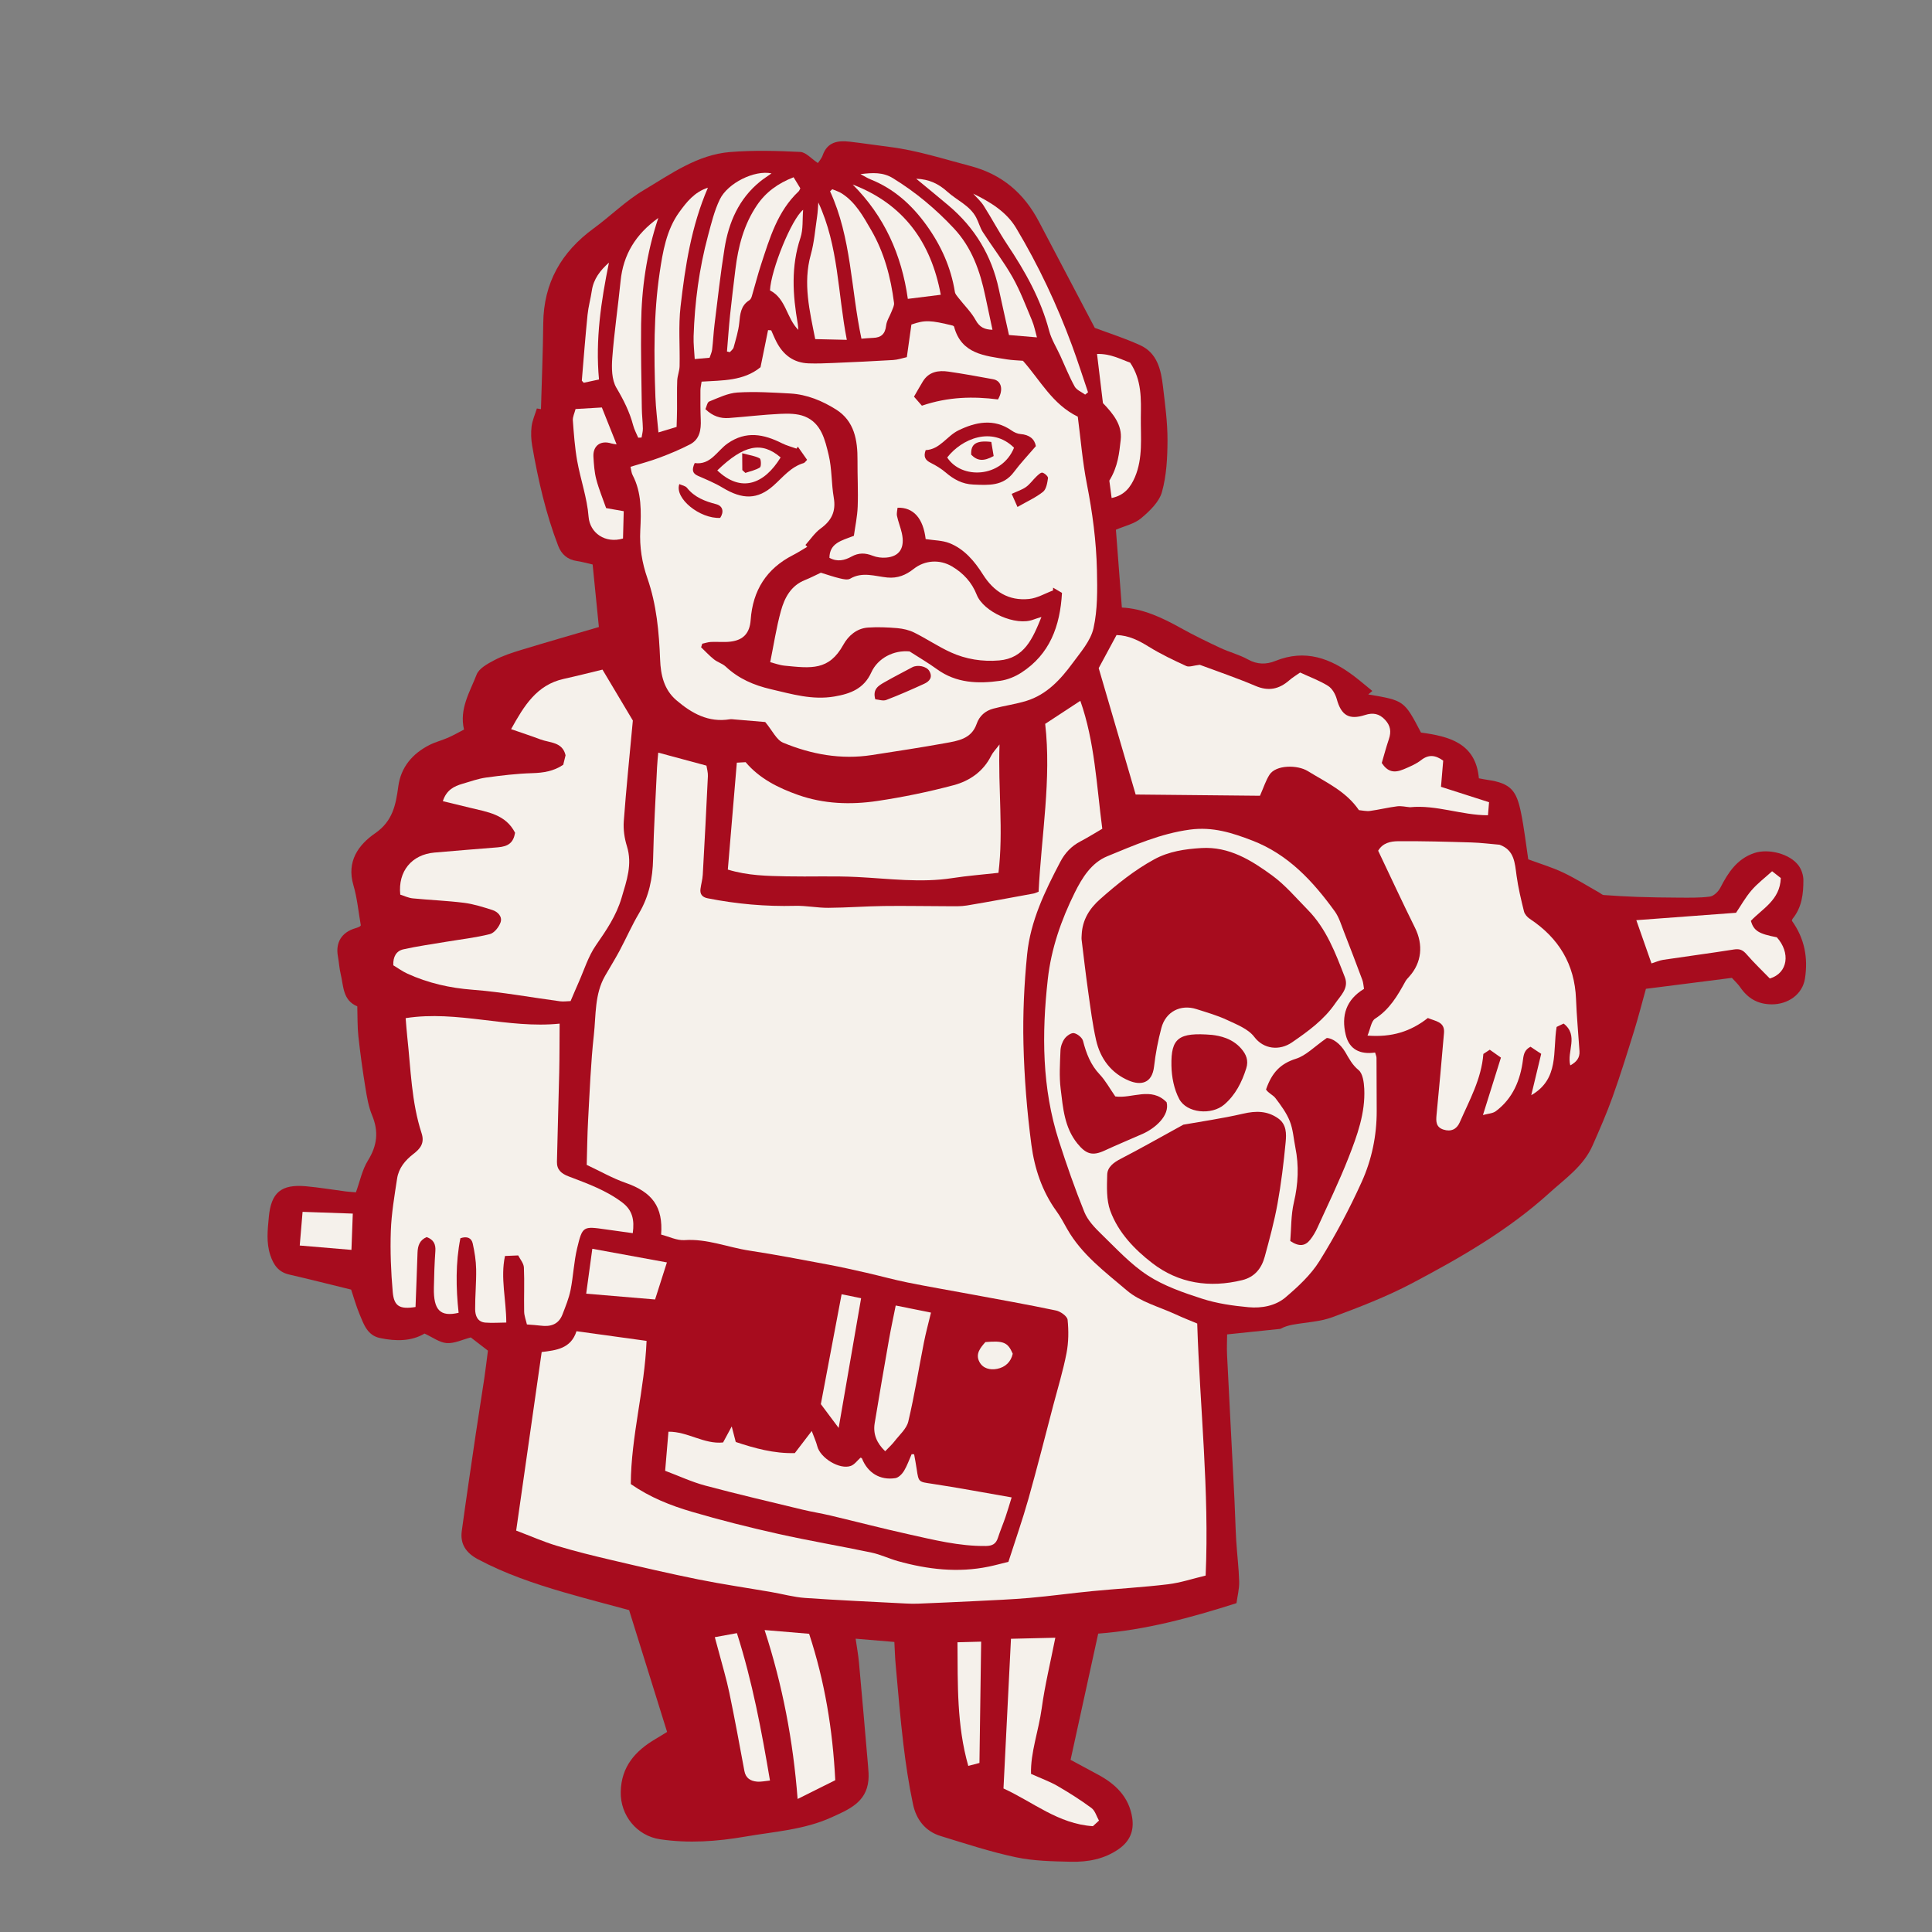 <svg version="1.1" id="svg" xmlns="http://www.w3.org/2000/svg" xmlns:xlink="http://www.w3.org/1999/xlink" x="0px" y="0px"
	 width="200px" height="200px" viewBox="0 0 200 200" enable-background="new 0 0 200 200" xml:space="preserve">
<rect x="0" y="0" width="200" height="200" fill="#808080" stroke="none"/>
<path class="stroke" fill="#a70c1e"  d="M185.496,95.316c0.007-0.019,0.021-0.144,0.087-0.224c0.95-1.171,1.109-2.578,1.103-3.997
	c-0.003-0.499-0.195-1.074-0.487-1.48c-0.888-1.232-3.138-1.805-4.606-1.305c-1.783,0.608-2.699,2.017-3.504,3.588
	c-0.204,0.397-0.676,0.86-1.076,0.915c-1.083,0.147-2.192,0.112-3.293,0.109c-1.404-0.003-2.812-0.029-4.216-0.075
	c-1.164-0.039-2.327-0.113-3.488-0.194c-0.152-0.011-0.294-0.157-0.44-0.24c-1.249-0.702-2.465-1.473-3.757-2.086
	c-1.137-0.541-2.358-0.902-3.616-1.37c-0.243-1.6-0.423-3.25-0.758-4.87c-0.457-2.223-1.04-3.013-3.458-3.355
	c-0.248-0.035-0.493-0.088-0.893-0.162c-0.327-3.656-3.096-4.342-5.994-4.737c-1.738-3.318-1.738-3.318-5.46-3.945
	c0.141-0.121,0.282-0.24,0.422-0.36c-0.616-0.503-1.221-1.021-1.853-1.504c-2.461-1.884-5.09-2.855-8.186-1.603
	c-0.923,0.375-1.87,0.383-2.831-0.153c-0.902-0.501-1.936-0.761-2.877-1.201c-1.367-0.64-2.729-1.299-4.045-2.034
	c-1.957-1.093-3.958-2.033-6.135-2.141c-0.213-2.79-0.417-5.457-0.616-8.055c0.91-0.395,1.915-0.604,2.608-1.188
	c0.879-0.739,1.868-1.679,2.157-2.715c0.479-1.711,0.57-3.568,0.576-5.364c0.005-1.846-0.249-3.696-0.466-5.537
	c-0.204-1.741-0.578-3.489-2.38-4.304c-1.603-0.726-3.292-1.265-4.681-1.786c-1.976-3.758-3.878-7.366-5.771-10.978
	c-1.551-2.956-3.815-4.921-7.142-5.79c-2.756-0.721-5.467-1.606-8.308-1.962c-1.395-0.174-2.784-0.391-4.179-0.549
	c-1.217-0.139-2.29,0.04-2.769,1.413c-0.121,0.347-0.395,0.642-0.496,0.801c-0.67-0.44-1.235-1.122-1.833-1.151
	c-2.413-0.118-4.847-0.182-7.251,0.011c-3.403,0.274-6.149,2.284-8.961,3.956c-1.853,1.099-3.417,2.672-5.17,3.952
	c-3.341,2.439-5.175,5.629-5.216,9.822c-0.029,2.963-0.154,5.924-0.237,8.886c-0.142-0.023-0.282-0.044-0.423-0.068
	c-0.189,0.617-0.466,1.223-0.546,1.853c-0.081,0.661-0.053,1.359,0.062,2.017c0.615,3.524,1.406,7.009,2.694,10.358
	c0.336,0.871,0.968,1.425,1.935,1.563c0.522,0.074,1.031,0.225,1.627,0.359c0.224,2.235,0.439,4.395,0.647,6.473
	c-2.812,0.825-5.456,1.583-8.087,2.385c-0.936,0.286-1.881,0.595-2.74,1.05c-0.693,0.366-1.58,0.844-1.828,1.485
	c-0.694,1.803-1.813,3.542-1.306,5.695c-0.598,0.308-1.106,0.602-1.64,0.836c-0.64,0.28-1.329,0.451-1.948,0.766
	c-1.755,0.894-2.945,2.294-3.213,4.269c-0.26,1.917-0.566,3.599-2.405,4.869c-1.718,1.186-2.968,2.905-2.247,5.356
	c0.396,1.343,0.521,2.767,0.767,4.154c-0.008,0.138-0.291,0.237-0.578,0.322c-1.406,0.419-2.051,1.476-1.79,2.904
	c0.112,0.608,0.143,1.232,0.287,1.831c0.303,1.253,0.2,2.715,1.719,3.347c0.034,1.073,0.004,2.089,0.112,3.091
	c0.195,1.782,0.441,3.562,0.729,5.332c0.157,0.969,0.322,1.965,0.694,2.861c0.694,1.67,0.53,3.125-0.428,4.667
	c-0.605,0.973-0.838,2.176-1.247,3.299c-0.37-0.031-0.704-0.046-1.037-0.089c-1.369-0.176-2.735-0.409-4.111-0.535
	c-2.595-0.237-3.638,0.64-3.872,3.203c-0.121,1.316-0.278,2.629,0.158,3.938c0.334,1.004,0.843,1.739,1.945,1.994
	c2.105,0.485,4.199,1.018,6.42,1.561c0.266,0.788,0.52,1.707,0.884,2.579c0.427,1.028,0.801,2.162,2.103,2.435
	c1.65,0.349,3.269,0.342,4.611-0.464c0.84,0.384,1.551,0.933,2.298,0.986c0.789,0.058,1.611-0.359,2.49-0.586
	c0.536,0.414,1.113,0.859,1.774,1.369c-0.121,0.925-0.232,1.902-0.377,2.874c-0.285,1.922-0.6,3.842-0.884,5.766
	c-0.492,3.343-0.989,6.684-1.446,10.031c-0.187,1.364,0.459,2.277,1.666,2.921c2.821,1.503,5.824,2.525,8.874,3.415
	c2.293,0.669,4.607,1.263,6.782,1.854c1.322,4.245,2.625,8.417,3.932,12.61c-0.41,0.25-0.788,0.49-1.174,0.716
	c-2.108,1.233-3.57,2.867-3.624,5.48c-0.053,2.447,1.67,4.56,4.073,4.915c2.942,0.438,5.88,0.232,8.81-0.275
	c3.015-0.522,6.106-0.705,8.938-1.995c1.736-0.792,3.608-1.527,3.819-3.851c0.043-0.469,0.007-0.949-0.034-1.418
	c-0.307-3.588-0.616-7.175-0.945-10.759c-0.072-0.796-0.219-1.584-0.345-2.465c1.405,0.118,2.634,0.221,4.009,0.337
	c0.044,0.801,0.066,1.609,0.14,2.411c0.248,2.717,0.466,5.438,0.791,8.145c0.251,2.095,0.562,4.188,1,6.25
	c0.33,1.562,1.261,2.794,2.858,3.283c2.579,0.79,5.151,1.639,7.784,2.197c1.848,0.392,3.788,0.424,5.689,0.467
	c1.756,0.039,3.466-0.262,4.972-1.319c1.143-0.801,1.589-1.875,1.392-3.205c-0.323-2.177-1.728-3.53-3.579-4.514
	c-0.934-0.496-1.863-1.003-2.805-1.512c0.959-4.379,1.891-8.637,2.86-13.067c4.854-0.362,9.53-1.627,14.315-3.152
	c0.095-0.714,0.297-1.474,0.278-2.228c-0.038-1.42-0.221-2.836-0.306-4.258c-0.085-1.423-0.111-2.849-0.184-4.273
	c-0.251-4.976-0.517-9.951-0.763-14.926c-0.038-0.771,0.003-1.545,0.006-2.137c1.928-0.2,3.721-0.388,5.514-0.573
	c0.396-0.218,0.818-0.346,1.25-0.426c1.383-0.258,2.841-0.302,4.14-0.785c2.794-1.038,5.601-2.119,8.231-3.506
	c5.032-2.655,9.968-5.492,14.227-9.354c1.65-1.497,3.526-2.776,4.464-4.898c0.736-1.666,1.467-3.338,2.079-5.051
	c0.806-2.25,1.514-4.538,2.224-6.821c0.438-1.409,0.801-2.841,1.225-4.36c3.048-0.388,5.961-0.759,8.898-1.133
	c0.306,0.341,0.626,0.628,0.864,0.974c0.79,1.145,1.801,1.755,3.25,1.766c1.677,0.014,3.203-1.019,3.453-2.685
	C187.177,99.169,186.822,97.164,185.496,95.316z"/>
<path fill-rule="evenodd" clip-rule="evenodd" fill="#f5f1eb" class="fill" d="M123.936,137.011c0.279,8.72,1.261,17.305,0.872,26.091
	c-1.292,0.308-2.579,0.741-3.897,0.901c-2.592,0.314-5.204,0.456-7.805,0.707c-2.18,0.211-4.351,0.515-6.532,0.705
	c-1.881,0.164-3.77,0.238-5.653,0.333c-1.966,0.1-3.932,0.182-5.898,0.263c-0.423,0.016-0.848,0.006-1.271-0.017
	c-3.47-0.181-6.942-0.333-10.409-0.575c-1.171-0.082-2.324-0.407-3.488-0.608c-2.519-0.435-5.053-0.804-7.559-1.308
	c-3.002-0.605-5.984-1.302-8.965-2.002c-1.909-0.447-3.816-0.916-5.69-1.482c-1.393-0.42-2.732-1.014-4.207-1.573
	c0.878-6.146,1.754-12.274,2.641-18.484c1.52-0.185,3.027-0.352,3.604-2.155c2.441,0.335,4.831,0.666,7.254,1.001
	c-0.202,5.03-1.609,9.869-1.633,14.823c2.001,1.387,4.127,2.222,6.302,2.862c2.941,0.867,5.924,1.614,8.918,2.285
	c3.216,0.722,6.47,1.266,9.695,1.945c0.931,0.195,1.811,0.625,2.731,0.883c3.089,0.864,6.216,1.227,9.399,0.571
	c0.675-0.139,1.34-0.325,2.046-0.497c0.714-2.231,1.461-4.352,2.07-6.512c0.909-3.22,1.726-6.467,2.576-9.704
	c0.471-1.792,1.018-3.571,1.369-5.388c0.217-1.123,0.227-2.313,0.112-3.452c-0.037-0.366-0.729-0.861-1.191-0.959
	c-2.948-0.619-5.914-1.144-8.876-1.694c-2.16-0.403-4.327-0.767-6.48-1.203c-1.436-0.289-2.849-0.684-4.277-1.011
	c-1.313-0.298-2.629-0.596-3.953-0.844c-2.715-0.507-5.427-1.035-8.155-1.448c-2.243-0.34-4.382-1.25-6.727-1.088
	c-0.789,0.054-1.608-0.369-2.419-0.573c0.215-2.862-0.901-4.393-3.694-5.362c-1.34-0.467-2.592-1.19-4.009-1.853
	c0.044-1.5,0.059-3.102,0.147-4.698c0.164-2.927,0.273-5.861,0.594-8.771c0.225-2.045,0.069-4.191,1.15-6.084
	c0.497-0.871,1.031-1.721,1.504-2.605c0.689-1.29,1.276-2.637,2.021-3.893c1.037-1.751,1.412-3.618,1.457-5.63
	c0.066-3.161,0.261-6.32,0.408-9.478c0.026-0.561,0.091-1.119,0.124-1.517c1.643,0.442,3.267,0.88,4.99,1.345
	c0.048,0.325,0.167,0.709,0.149,1.086c-0.16,3.402-0.338,6.804-0.53,10.204c-0.027,0.499-0.177,0.991-0.239,1.49
	c-0.068,0.544,0.209,0.847,0.734,0.951c2.992,0.593,6.006,0.864,9.059,0.784c1.145-0.03,2.293,0.212,3.441,0.205
	c1.913-0.012,3.825-0.162,5.737-0.187c2.226-0.03,4.451,0.021,6.676,0.022c0.646,0.002,1.302,0.029,1.934-0.077
	c2.304-0.383,4.597-0.814,6.894-1.236c0.162-0.029,0.313-0.11,0.529-0.188c0.29-5.852,1.342-11.657,0.681-17.377
	c1.269-0.832,2.403-1.576,3.639-2.386c1.493,4.221,1.679,8.744,2.273,13.243c-0.76,0.443-1.494,0.907-2.261,1.308
	c-0.933,0.488-1.599,1.188-2.09,2.125c-1.59,3.029-3.085,6.118-3.428,9.553c-0.31,3.086-0.457,6.21-0.381,9.31
	c0.086,3.481,0.364,6.971,0.821,10.423c0.324,2.449,1.109,4.825,2.607,6.885c0.414,0.57,0.742,1.201,1.089,1.815
	c1.509,2.667,3.954,4.473,6.201,6.387c1.382,1.176,3.339,1.682,5.047,2.469C122.454,136.412,123.215,136.708,123.936,137.011z"/>
<path fill-rule="evenodd" clip-rule="evenodd" fill="#f5f1eb" class="fill" d="M94.349,33.597c1.394-0.485,1.974-0.458,4.29,0.112
	c0.046,0.034,0.115,0.063,0.126,0.107c0.753,2.841,3.171,3.009,5.449,3.384c0.554,0.091,1.123,0.102,1.681,0.148
	c1.796,2.016,3.04,4.5,5.677,5.786c0.3,2.294,0.486,4.653,0.94,6.961c0.582,2.961,0.977,5.938,1.043,8.944
	c0.043,2.003,0.076,4.067-0.357,5.998c-0.296,1.308-1.337,2.484-2.174,3.625c-1.243,1.69-2.668,3.239-4.758,3.889
	c-1.121,0.349-2.302,0.501-3.438,0.806c-0.824,0.222-1.436,0.739-1.728,1.585c-0.541,1.563-1.96,1.755-3.281,1.993
	c-2.517,0.455-5.047,0.838-7.575,1.229c-3.181,0.492-6.247-0.069-9.169-1.278c-0.697-0.289-1.114-1.252-1.861-2.143
	c-0.838-0.07-1.999-0.168-3.162-0.265c-0.168-0.014-0.343-0.044-0.508-0.017c-2.207,0.356-3.931-0.611-5.528-1.975
	c-1.296-1.108-1.618-2.645-1.68-4.186c-0.112-2.877-0.363-5.695-1.32-8.449c-0.549-1.576-0.823-3.213-0.734-4.964
	c0.096-1.902,0.153-3.903-0.797-5.71c-0.125-0.238-0.138-0.535-0.214-0.854c1.03-0.32,2.031-0.58,2.994-0.942
	c1.075-0.405,2.145-0.848,3.163-1.377c1.009-0.526,1.157-1.509,1.113-2.556c-0.042-1.013-0.038-2.029-0.033-3.043
	c0.002-0.275,0.072-0.549,0.122-0.898c2.162-0.137,4.349-0.057,6.099-1.493c0.262-1.29,0.521-2.564,0.78-3.839
	c0.107,0.006,0.218,0.013,0.327,0.019c0.18,0.399,0.342,0.808,0.544,1.195c0.699,1.354,1.777,2.174,3.334,2.227
	c0.869,0.03,1.743-0.006,2.611-0.043c2.049-0.087,4.098-0.179,6.143-0.304c0.483-0.029,0.959-0.198,1.407-0.297
	C94.049,35.735,94.203,34.637,94.349,33.597z M95.825,55.806c-0.254-2.158-1.275-3.303-2.911-3.246
	c-0.022,0.266-0.115,0.576-0.057,0.852c0.128,0.602,0.365,1.177,0.5,1.777c0.338,1.518-0.229,2.421-1.621,2.534
	c-0.463,0.039-0.976-0.026-1.404-0.196c-0.764-0.3-1.443-0.318-2.181,0.089c-0.699,0.387-1.465,0.584-2.29,0.128
	c0.022-1.527,1.239-1.781,2.532-2.277c0.129-0.936,0.354-1.977,0.395-3.023c0.059-1.593-0.031-3.191-0.02-4.788
	c0.017-2.084-0.321-4.07-2.219-5.264c-1.42-0.893-3.011-1.559-4.732-1.656c-1.822-0.102-3.656-0.216-5.473-0.103
	c-0.993,0.062-1.973,0.549-2.924,0.929c-0.21,0.084-0.272,0.53-0.397,0.795c0.765,0.734,1.557,0.979,2.43,0.916
	c1.765-0.128,3.525-0.347,5.292-0.43c0.851-0.04,1.783-0.04,2.551,0.265c1.728,0.688,2.109,2.424,2.485,3.981
	c0.347,1.433,0.277,2.963,0.53,4.427c0.243,1.407-0.217,2.367-1.349,3.188c-0.616,0.447-1.062,1.132-1.584,1.711
	c0.062,0.063,0.125,0.125,0.188,0.189c-0.486,0.286-0.96,0.597-1.462,0.853c-2.755,1.4-4.179,3.656-4.395,6.719
	c-0.097,1.365-0.756,2.087-2.086,2.245c-0.663,0.081-1.346,0.001-2.018,0.032c-0.305,0.014-0.605,0.12-0.907,0.184
	c-0.04,0.123-0.081,0.247-0.12,0.37c0.443,0.422,0.86,0.877,1.339,1.257c0.37,0.294,0.877,0.43,1.217,0.749
	c1.336,1.25,2.901,1.924,4.685,2.338c2.17,0.504,4.266,1.139,6.557,0.751c1.697-0.287,3.065-0.827,3.821-2.493
	c0.673-1.486,2.331-2.329,3.961-2.174c0.994,0.641,1.946,1.194,2.833,1.838c2.002,1.455,4.257,1.525,6.553,1.203
	c0.759-0.106,1.543-0.429,2.189-0.847c2.937-1.901,4.007-4.798,4.203-8.255c-0.291-0.172-0.605-0.355-0.922-0.539
	c-0.001,0.096-0.004,0.193-0.007,0.291c-0.826,0.306-1.635,0.796-2.484,0.88c-2.106,0.211-3.641-0.744-4.782-2.552
	c-0.854-1.352-1.915-2.624-3.465-3.233C97.543,55.935,96.694,55.942,95.825,55.806z M107.233,46.183
	c-0.135-0.749-0.681-1.181-1.592-1.25c-0.317-0.024-0.657-0.181-0.925-0.369c-1.837-1.287-3.743-0.868-5.506-0.008
	c-1.189,0.581-1.921,1.978-3.384,2.041c-0.261,0.706-0.024,1.042,0.519,1.316c0.547,0.274,1.087,0.601,1.55,0.996
	c0.835,0.714,1.717,1.204,2.855,1.252c1.571,0.066,3.104,0.19,4.21-1.297C105.623,47.973,106.396,47.163,107.233,46.183z
	 M71.915,47.936c-0.315,0.692-0.245,1.066,0.332,1.321c0.867,0.381,1.757,0.744,2.563,1.232c2.059,1.242,3.611,1.242,5.252-0.213
	c0.983-0.871,1.798-1.945,3.136-2.339c0.115-0.034,0.197-0.182,0.353-0.334c-0.331-0.472-0.644-0.917-0.957-1.362
	c-0.047,0.066-0.095,0.134-0.141,0.201c-0.503-0.182-1.027-0.316-1.5-0.553c-1.888-0.947-3.716-1.319-5.634,0.02
	C74.225,46.675,73.565,48.166,71.915,47.936z M103.312,41.348c0.588-1.014,0.357-1.931-0.493-2.088
	c-1.538-0.284-3.077-0.564-4.624-0.789c-1.043-0.151-2.03-0.003-2.655,1.006c-0.293,0.474-0.562,0.963-0.923,1.585
	c0.294,0.336,0.613,0.7,0.817,0.935C98.184,41.062,100.755,41.026,103.312,41.348z M90.609,72.391
	c0.354,0.029,0.796,0.198,1.127,0.072c1.328-0.504,2.629-1.081,3.923-1.671c0.564-0.255,0.931-0.679,0.535-1.342
	c-0.29-0.485-1.219-0.665-1.756-0.376c-0.963,0.52-1.939,1.013-2.888,1.558C90.956,70.973,90.307,71.333,90.609,72.391z
	 M70.323,50.114c-0.521,1.48,2.144,3.611,4.231,3.498c0.421-0.641,0.268-1.241-0.416-1.419c-1.161-0.301-2.236-0.707-3.021-1.692
	C70.955,50.294,70.6,50.241,70.323,50.114z M104.731,51.125c0.186,0.419,0.344,0.778,0.599,1.356
	c0.999-0.575,1.899-0.974,2.643-1.568c0.343-0.273,0.441-0.921,0.516-1.419c0.024-0.168-0.339-0.505-0.575-0.564
	c-0.169-0.042-0.443,0.229-0.63,0.405c-0.365,0.347-0.658,0.782-1.061,1.071C105.825,50.695,105.33,50.847,104.731,51.125z"/>
<path fill-rule="evenodd" clip-rule="evenodd" fill="#f5f1eb" class="fill" d="M41.993,105.397c5.379-0.838,10.585,1.116,15.939,0.569
	c-0.014,1.73-0.006,3.38-0.041,5.028c-0.068,3.095-0.174,6.189-0.237,9.284c-0.016,0.796,0.436,1.207,1.203,1.5
	c1.936,0.74,3.899,1.434,5.584,2.722c1.035,0.792,1.249,1.792,1.062,3.157c-0.946-0.132-1.869-0.256-2.792-0.389
	c-2.349-0.336-2.413-0.353-2.965,1.939c-0.341,1.419-0.395,2.903-0.682,4.336c-0.174,0.865-0.519,1.701-0.838,2.53
	c-0.401,1.042-1.239,1.294-2.268,1.157c-0.417-0.056-0.839-0.074-1.412-0.122c-0.1-0.442-0.278-0.888-0.287-1.335
	c-0.031-1.521,0.043-3.046-0.027-4.565c-0.021-0.438-0.396-0.86-0.589-1.247c-0.521,0.022-0.875,0.038-1.367,0.058
	c-0.487,2.252,0.128,4.527,0.134,6.891c-0.778,0.007-1.476,0.06-2.165,0.005c-0.824-0.064-1.056-0.726-1.059-1.396
	c-0.008-1.376,0.129-2.758,0.104-4.135c-0.016-0.889-0.162-1.786-0.354-2.657c-0.124-0.571-0.58-0.784-1.278-0.545
	c-0.502,2.547-0.464,5.133-0.183,7.72c-1.897,0.439-2.604-0.271-2.561-2.578c0.024-1.271,0.063-2.543,0.154-3.811
	c0.053-0.727-0.194-1.191-0.896-1.451c-0.724,0.302-0.928,0.89-0.951,1.616c-0.059,1.883-0.138,3.765-0.207,5.623
	c-1.628,0.255-2.229-0.062-2.359-1.551c-0.184-2.098-0.271-4.218-0.198-6.321c0.065-1.816,0.377-3.629,0.651-5.432
	c0.165-1.075,0.833-1.885,1.688-2.542c0.702-0.538,1.182-1.112,0.847-2.142c-1.057-3.238-1.116-6.637-1.484-9.983
	C42.087,106.666,42.044,105.998,41.993,105.397z"/>
<path fill-rule="evenodd" clip-rule="evenodd" fill="#f5f1eb" class="fill" d="M62.369,69.319c1.148,1.926,2.251,3.775,3.143,5.271
	c-0.343,3.701-0.69,7.057-0.938,10.42c-0.062,0.853,0.067,1.768,0.323,2.585c0.587,1.891-0.028,3.57-0.551,5.346
	c-0.55,1.86-1.581,3.363-2.658,4.918c-0.796,1.149-1.218,2.56-1.797,3.857c-0.274,0.609-0.528,1.228-0.824,1.916
	c-0.38,0.011-0.743,0.069-1.093,0.022c-3.016-0.403-6.021-0.963-9.05-1.195c-2.373-0.181-4.608-0.69-6.751-1.667
	c-0.525-0.241-1.001-0.59-1.458-0.865c-0.039-0.896,0.317-1.491,1.047-1.654c1.448-0.323,2.923-0.527,4.387-0.774
	c1.523-0.256,3.067-0.425,4.559-0.8c0.457-0.114,0.941-0.728,1.111-1.217c0.204-0.59-0.277-1.096-0.853-1.279
	c-0.958-0.305-1.933-0.617-2.924-0.743c-1.761-0.221-3.542-0.286-5.312-0.461c-0.457-0.046-0.896-0.263-1.294-0.386
	c-0.252-2.421,1.19-4.15,3.54-4.356c2.183-0.192,4.369-0.365,6.552-0.541c1.127-0.091,1.622-0.504,1.793-1.507
	c-0.973-1.916-2.875-2.149-4.662-2.59c-0.913-0.225-1.828-0.443-2.816-0.682c0.376-1.171,1.17-1.548,2.049-1.805
	c0.805-0.235,1.607-0.526,2.433-0.641c1.582-0.216,3.177-0.407,4.771-0.454c1.164-0.033,2.231-0.204,3.21-0.868
	c0.083-0.335,0.163-0.659,0.241-0.983c-0.325-1.398-1.622-1.275-2.595-1.64c-0.964-0.362-1.944-0.683-3.043-1.065
	c1.34-2.414,2.642-4.581,5.456-5.205C59.733,69.975,61.093,69.627,62.369,69.319z"/>
<path fill-rule="evenodd" clip-rule="evenodd" fill="#f5f1eb" class="fill" d="M141.203,102.368c-1.856,1.115-2.371,2.776-1.896,4.747
	c0.372,1.545,1.511,2.064,3.042,1.844c0.067,0.238,0.147,0.393,0.147,0.548c0.014,1.826,0.012,3.652,0.02,5.479
	c0.01,2.57-0.513,5.07-1.557,7.373c-1.273,2.812-2.733,5.562-4.367,8.182c-0.892,1.433-2.211,2.65-3.512,3.759
	c-1.043,0.889-2.483,1.146-3.837,1.022c-1.616-0.148-3.262-0.383-4.798-0.879c-1.94-0.625-3.939-1.314-5.63-2.412
	c-1.789-1.163-3.279-2.803-4.833-4.306c-0.676-0.655-1.384-1.404-1.728-2.252c-0.978-2.414-1.837-4.881-2.635-7.362
	c-1.761-5.473-1.784-11.081-1.154-16.726c0.352-3.177,1.389-6.152,2.794-8.984c0.761-1.531,1.715-3.086,3.376-3.766
	c2.768-1.133,5.493-2.345,8.547-2.755c2.362-0.317,4.359,0.329,6.449,1.131c3.73,1.432,6.28,4.21,8.538,7.321
	c0.45,0.621,0.676,1.414,0.963,2.144c0.646,1.644,1.273,3.296,1.892,4.953C141.128,101.702,141.139,102.013,141.203,102.368z
	 M111.976,96.763c-0.004,0.169-0.028,0.342-0.008,0.509c0.218,1.774,0.421,3.551,0.672,5.321c0.241,1.697,0.45,3.408,0.827,5.077
	c0.435,1.923,1.571,3.434,3.406,4.199c1.185,0.495,2.392,0.334,2.597-1.473c0.152-1.341,0.41-2.68,0.757-3.984
	c0.445-1.684,1.984-2.474,3.625-1.951c1.067,0.342,2.156,0.649,3.167,1.122c1.009,0.474,2.201,0.929,2.827,1.76
	c0.966,1.278,2.608,1.451,3.897,0.567c1.669-1.146,3.317-2.337,4.479-4.037c0.551-0.807,1.441-1.571,0.996-2.716
	c-0.966-2.493-1.908-5.014-3.839-6.976c-1.2-1.218-2.322-2.559-3.689-3.556c-2.157-1.574-4.456-3.011-7.323-2.836
	c-1.696,0.103-3.361,0.34-4.89,1.176c-2.044,1.118-3.837,2.562-5.575,4.099C112.763,94.068,112.048,95.232,111.976,96.763z
	 M122.502,116.426c-2.436,1.337-4.436,2.476-6.479,3.531c-0.734,0.378-1.384,0.856-1.405,1.645c-0.033,1.251-0.096,2.604,0.32,3.743
	c0.82,2.239,2.498,3.99,4.343,5.412c2.742,2.112,5.934,2.586,9.307,1.763c1.299-0.318,2.009-1.221,2.335-2.421
	c0.494-1.812,0.987-3.632,1.323-5.479c0.381-2.108,0.642-4.243,0.843-6.377c0.082-0.868,0.104-1.844-0.77-2.465
	c-1.124-0.797-2.307-0.796-3.632-0.49C126.5,115.794,124.27,116.11,122.502,116.426z M133.569,128.468
	c0.95,0.641,1.564,0.489,2.047-0.113c0.312-0.389,0.571-0.835,0.777-1.291c1.093-2.403,2.25-4.783,3.212-7.239
	c0.891-2.274,1.742-4.604,1.623-7.114c-0.034-0.672-0.151-1.581-0.59-1.94c-0.653-0.533-0.979-1.18-1.369-1.847
	c-0.541-0.923-1.34-1.447-1.915-1.475c-1.312,0.915-2.159,1.826-3.19,2.15c-1.597,0.503-2.495,1.417-3.104,3.184
	c0.233,0.381,0.717,0.556,0.978,0.899c0.566,0.744,1.141,1.527,1.483,2.387c0.338,0.845,0.392,1.806,0.574,2.714
	c0.383,1.905,0.297,3.773-0.15,5.68C133.634,125.783,133.677,127.187,133.569,128.468z M115.456,113.503
	c-0.596-0.855-1.017-1.644-1.609-2.269c-0.948-1-1.398-2.184-1.732-3.478c-0.088-0.342-0.574-0.734-0.936-0.805
	c-0.284-0.055-0.756,0.278-0.968,0.567c-0.25,0.344-0.417,0.821-0.432,1.249c-0.05,1.319-0.141,2.658,0.021,3.958
	c0.244,1.966,0.381,3.985,1.729,5.649c0.897,1.106,1.562,1.315,2.824,0.729c1.301-0.604,2.627-1.147,3.938-1.729
	c1.283-0.569,2.824-1.896,2.477-3.268C119.172,112.458,117.184,113.752,115.456,113.503z M125.463,107.131
	c-3.462-0.287-4.253,0.329-4.197,3.181c0.021,1.169,0.267,2.45,0.812,3.466c0.781,1.457,3.341,1.691,4.655,0.567
	c1.154-0.987,1.825-2.31,2.279-3.754c0.255-0.807-0.004-1.434-0.506-2.019C127.569,107.478,126.276,107.228,125.463,107.131z"/>
<path fill-rule="evenodd" clip-rule="evenodd" fill="#f5f1eb" class="fill" d="M147.81,105.384c-1.787,1.405-3.737,2.014-6.246,1.821
	c0.306-0.721,0.38-1.492,0.783-1.75c1.494-0.954,2.324-2.374,3.132-3.849c0.105-0.193,0.27-0.361,0.419-0.528
	c1.284-1.438,1.452-3.283,0.585-5.028c-1.312-2.643-2.549-5.323-3.816-7.983c0.479-0.826,1.314-0.977,2.067-0.984
	c2.532-0.021,5.064,0.053,7.598,0.128c0.977,0.029,1.951,0.155,2.898,0.235c1.54,0.549,1.584,1.88,1.763,3.197
	c0.17,1.249,0.466,2.483,0.77,3.708c0.07,0.29,0.34,0.594,0.6,0.767c2.983,1.975,4.647,4.682,4.786,8.303
	c0.069,1.798,0.24,3.594,0.359,5.392c0.046,0.698-0.318,1.133-0.954,1.474c-0.379-1.447,0.901-3.094-0.688-4.328
	c-0.237,0.113-0.482,0.232-0.726,0.349c-0.418,2.497,0.298,5.39-2.625,7.067c0.366-1.521,0.695-2.892,1.029-4.282
	c-0.436-0.288-0.779-0.514-1.111-0.735c-0.574,0.31-0.696,0.719-0.772,1.322c-0.266,2.116-1.041,4.028-2.82,5.355
	c-0.317,0.235-0.803,0.247-1.328,0.394c0.661-2.107,1.258-4.013,1.863-5.945c-0.493-0.349-0.827-0.584-1.156-0.817
	c-0.261,0.171-0.468,0.307-0.663,0.437c-0.201,2.599-1.451,4.807-2.452,7.094c-0.308,0.699-0.897,0.991-1.682,0.737
	c-0.774-0.251-0.778-0.84-0.715-1.506c0.272-2.834,0.536-5.671,0.774-8.508C149.578,105.767,148.6,105.723,147.81,105.384z"/>
<path fill-rule="evenodd" clip-rule="evenodd" fill="#f5f1eb" class="fill" d="M115.584,65.739c1.267,0.036,2.298,0.562,3.338,1.208
	c1.235,0.763,2.557,1.394,3.878,1.999c0.303,0.139,0.762-0.057,1.4-0.126c1.776,0.665,3.807,1.349,5.771,2.186
	c1.354,0.578,2.443,0.336,3.497-0.583c0.352-0.306,0.76-0.548,1.121-0.803c1.041,0.482,2.029,0.84,2.9,1.389
	c0.422,0.266,0.752,0.853,0.892,1.358c0.461,1.678,1.26,2.188,2.929,1.649c0.812-0.261,1.454-0.156,2.062,0.487
	c0.581,0.614,0.664,1.245,0.405,2.011c-0.286,0.845-0.513,1.711-0.738,2.471c0.606,0.904,1.25,1.08,2.279,0.646
	c0.621-0.262,1.268-0.533,1.792-0.941c0.787-0.615,1.481-0.53,2.29,0.051c-0.074,0.889-0.152,1.812-0.228,2.71
	c1.727,0.552,3.316,1.063,4.975,1.595c-0.034,0.415-0.074,0.877-0.113,1.349c-2.721,0.006-5.34-1.102-8.073-0.83
	c-0.442-0.037-0.894-0.15-1.323-0.096c-0.944,0.118-1.874,0.351-2.816,0.479c-0.376,0.051-0.772-0.052-1.146-0.083
	c-1.334-1.957-3.403-2.876-5.287-4.039c-1.082-0.669-3.309-0.66-3.972,0.376c-0.385,0.602-0.603,1.311-0.984,2.174
	c-4.266-0.042-8.666-0.085-12.869-0.127c-1.311-4.48-2.544-8.702-3.827-13.084C114.261,68.192,114.909,66.987,115.584,65.739z"/>
<path fill-rule="evenodd" clip-rule="evenodd" fill="#f5f1eb" class="fill" d="M103.361,90.355c-1.688,0.189-3.229,0.304-4.75,0.542
	c-3.297,0.513-6.571,0.058-9.856-0.108c-2.435-0.124-4.88-0.019-7.32-0.069c-1.997-0.042-4.004-0.064-6.091-0.701
	c0.311-3.689,0.619-7.354,0.932-11.067c0.3-0.017,0.572-0.033,0.911-0.052c1.438,1.702,3.384,2.668,5.438,3.394
	c2.658,0.938,5.438,1.031,8.189,0.623c2.661-0.396,5.312-0.942,7.911-1.636c1.645-0.439,3.065-1.411,3.88-3.046
	c0.18-0.36,0.48-0.659,0.865-1.17C103.309,81.646,103.89,85.99,103.361,90.355z"/>
<path fill-rule="evenodd" clip-rule="evenodd" fill="#f5f1eb" class="fill" d="M82.278,150.424c0.59-0.77,1.101-1.437,1.753-2.288
	c0.231,0.63,0.45,1.092,0.573,1.578c0.31,1.222,2.325,2.459,3.479,2.033c0.386-0.143,0.671-0.561,1-0.852
	c0.053,0.028,0.13,0.04,0.146,0.08c0.589,1.489,1.863,2.286,3.455,2.041c0.335-0.051,0.699-0.426,0.896-0.746
	c0.327-0.538,0.532-1.152,0.791-1.733c0.087,0.002,0.172,0.005,0.26,0.009c0.09,0.519,0.193,1.039,0.268,1.56
	c0.194,1.351,0.224,1.287,1.561,1.49c2.713,0.409,5.411,0.921,8.264,1.415c-0.227,0.733-0.415,1.392-0.638,2.037
	c-0.246,0.719-0.546,1.42-0.78,2.143c-0.204,0.632-0.572,0.84-1.252,0.849c-2.764,0.034-5.414-0.641-8.072-1.23
	c-2.685-0.595-5.347-1.291-8.024-1.926c-0.957-0.227-1.933-0.377-2.89-0.609c-3.361-0.812-6.731-1.598-10.071-2.491
	c-1.379-0.369-2.692-0.985-4.142-1.529c0.116-1.371,0.229-2.7,0.342-4.045c1.997-0.024,3.684,1.32,5.655,1.113
	c0.3-0.556,0.554-1.025,0.896-1.658c0.146,0.565,0.259,0.998,0.416,1.608C78.088,149.915,80.114,150.483,82.278,150.424z"/>
<path fill-rule="evenodd" clip-rule="evenodd" fill="#f5f1eb" class="fill" d="M104.655,169.646c1.502-0.035,2.921-0.068,4.592-0.108
	c-0.508,2.572-1.083,4.923-1.409,7.308c-0.319,2.332-1.174,4.6-1.107,6.785c1.075,0.484,1.952,0.797,2.745,1.255
	c1.207,0.7,2.393,1.451,3.515,2.281c0.373,0.276,0.522,0.858,0.774,1.302c-0.317,0.292-0.5,0.459-0.629,0.577
	c-3.58-0.23-6.199-2.508-9.256-3.904C104.138,180.005,104.393,174.897,104.655,169.646z"/>
<path fill-rule="evenodd" clip-rule="evenodd" fill="#f5f1eb" class="fill" d="M83.76,169.129c1.623,4.947,2.439,9.916,2.707,15.156
	c-1.226,0.613-2.442,1.218-3.898,1.945c-0.465-6.045-1.56-11.78-3.418-17.488C80.742,168.875,82.196,168.997,83.76,169.129z"/>
<path fill-rule="evenodd" clip-rule="evenodd" fill="#f5f1eb" class="fill" d="M169.391,95.256c3.391-0.252,6.775-0.503,10.325-0.766
	c0.474-0.701,0.955-1.57,1.588-2.31c0.612-0.715,1.382-1.294,2.143-1.989c0.385,0.3,0.678,0.529,0.899,0.703
	c-0.068,2.276-1.922,3.179-3.101,4.436c0.322,1.043,0.812,1.333,2.691,1.698c1.427,1.587,1.162,3.704-0.724,4.266
	c-0.761-0.783-1.627-1.606-2.406-2.505c-0.38-0.439-0.71-0.595-1.298-0.501c-2.436,0.387-4.882,0.705-7.32,1.071
	c-0.409,0.061-0.8,0.241-1.226,0.374C170.441,98.251,169.934,96.805,169.391,95.256z"/>
<path fill-rule="evenodd" clip-rule="evenodd" fill="#f5f1eb" class="fill" d="M70.041,44.194c-0.667,0.203-1.196,0.363-1.879,0.569
	c-0.114-1.291-0.271-2.479-0.314-3.673c-0.156-4.295-0.191-8.6,0.439-12.853c0.323-2.175,0.697-4.441,2.041-6.29
	c0.738-1.015,1.556-2.069,2.956-2.517c-1.73,4.009-2.352,8.143-2.831,12.285c-0.235,2.04-0.055,4.125-0.101,6.19
	c-0.011,0.499-0.225,0.993-0.246,1.493c-0.041,0.982-0.008,1.968-0.018,2.953C70.085,42.938,70.06,43.522,70.041,44.194z"/>
<path fill-rule="evenodd" clip-rule="evenodd" fill="#f5f1eb" class="fill" d="M68.147,22.563c-1.225,3.668-1.733,7.309-1.779,11.006
	c-0.037,2.896,0.033,5.796,0.073,8.693c0.009,0.701,0.095,1.401,0.109,2.101c0.006,0.31-0.087,0.621-0.134,0.932
	c-0.115,0.004-0.231,0.011-0.348,0.016c-0.176-0.42-0.402-0.827-0.518-1.264c-0.368-1.401-0.995-2.647-1.739-3.901
	c-0.492-0.828-0.505-2.059-0.428-3.087c0.198-2.665,0.595-5.312,0.861-7.973C64.518,26.365,65.791,24.256,68.147,22.563z"/>
<path fill-rule="evenodd" clip-rule="evenodd" fill="#f5f1eb" class="fill" d="M92.724,135.146c1.25,0.251,2.425,0.488,3.652,0.735
	c-0.259,1.075-0.531,2.069-0.73,3.075c-0.541,2.733-0.977,5.489-1.618,8.197c-0.18,0.754-0.914,1.383-1.424,2.045
	c-0.27,0.352-0.605,0.651-0.97,1.034c-0.87-0.834-1.271-1.773-1.087-2.903c0.474-2.885,0.972-5.767,1.479-8.648
	C92.225,137.546,92.471,136.42,92.724,135.146z"/>
<path fill-rule="evenodd" clip-rule="evenodd" fill="#f5f1eb" class="fill" d="M86.157,19.589c0.326,0.141,0.677,0.24,0.972,0.428
	c1.434,0.916,2.221,2.365,3.042,3.776c1.361,2.337,2.041,4.901,2.379,7.563c0.034,0.275-0.135,0.585-0.242,0.866
	c-0.188,0.496-0.519,0.97-0.576,1.479c-0.1,0.874-0.517,1.255-1.359,1.276c-0.408,0.01-0.816,0.057-1.197,0.085
	c-1.097-5.152-1.03-10.437-3.248-15.258C86.003,19.732,86.08,19.66,86.157,19.589z"/>
<path fill-rule="evenodd" clip-rule="evenodd" fill="#f5f1eb" class="fill" d="M73.454,37.035c-0.522,0.046-0.967,0.085-1.537,0.134
	c-0.043-0.801-0.14-1.576-0.116-2.349c0.114-3.53,0.576-7.019,1.494-10.434c0.342-1.27,0.654-2.576,1.222-3.748
	c0.819-1.691,3.592-3.059,5.35-2.689c-0.474,0.337-0.851,0.573-1.191,0.851c-2.194,1.787-3.24,4.213-3.673,6.914
	c-0.418,2.607-0.706,5.236-1.033,7.857c-0.108,0.867-0.145,1.743-0.249,2.611C73.685,36.475,73.545,36.755,73.454,37.035z"/>
<path fill-rule="evenodd" clip-rule="evenodd" fill="#f5f1eb" class="fill" d="M115.075,51.552c-0.096-0.729-0.185-1.41-0.237-1.797
	c0.908-1.473,1.023-2.881,1.177-4.223c0.171-1.506-0.736-2.66-1.839-3.803c-0.19-1.577-0.393-3.264-0.612-5.086
	c1.408-0.043,2.45,0.552,3.428,0.897c1.227,1.831,1.127,3.796,1.107,5.677c-0.023,2.063,0.235,4.193-0.614,6.182
	C117.042,50.432,116.398,51.288,115.075,51.552z"/>
<path fill-rule="evenodd" clip-rule="evenodd" fill="#f5f1eb" class="fill" d="M102.741,34.139c-0.808-0.025-1.328-0.249-1.736-0.992
	c-0.459-0.839-1.179-1.535-1.776-2.301c-0.149-0.191-0.343-0.399-0.379-0.621c-0.408-2.555-1.443-4.836-2.95-6.923
	c-1.506-2.09-3.353-3.759-5.776-4.73c-0.31-0.123-0.595-0.306-1.05-0.546c1.277-0.155,2.331-0.214,3.368,0.424
	c2.343,1.44,4.424,3.182,6.3,5.186c1.858,1.984,2.715,4.424,3.255,7.016C102.235,31.798,102.485,32.941,102.741,34.139z"/>
<path fill-rule="evenodd" clip-rule="evenodd" fill="#f5f1eb" class="fill" d="M82.152,18.349c0.234,0.384,0.466,0.764,0.699,1.147
	c-0.074,0.135-0.107,0.25-0.184,0.322c-2.183,2.059-2.984,4.829-3.876,7.546c-0.358,1.092-0.636,2.209-0.965,3.312
	c-0.044,0.152-0.135,0.333-0.261,0.41c-0.89,0.554-0.943,1.428-1.039,2.35c-0.09,0.856-0.357,1.698-0.583,2.535
	c-0.05,0.184-0.255,0.325-0.39,0.486c-0.099-0.023-0.198-0.046-0.297-0.069c0.107-1.269,0.192-2.54,0.324-3.806
	c0.164-1.565,0.359-3.128,0.548-4.691c0.287-2.37,0.871-4.64,2.236-6.652C79.281,19.889,80.531,18.979,82.152,18.349z"/>
<path fill-rule="evenodd" clip-rule="evenodd" fill="#f5f1eb" class="fill" d="M73.997,169.48c0.817-0.149,1.496-0.273,2.288-0.418
	c1.606,5.031,2.554,10.114,3.423,15.259c-0.493,0.046-0.932,0.151-1.354,0.111c-0.652-0.06-1.155-0.348-1.293-1.093
	c-0.503-2.704-0.998-5.411-1.559-8.102c-0.304-1.453-0.736-2.879-1.114-4.317C74.276,170.489,74.156,170.062,73.997,169.48z"/>
<path fill-rule="evenodd" clip-rule="evenodd" fill="#f5f1eb" class="fill" d="M62.304,42.181c0.507,1.268,0.991,2.482,1.526,3.821
	c-0.287-0.049-0.419-0.055-0.541-0.095c-1.111-0.358-1.929,0.231-1.857,1.393c0.047,0.783,0.099,1.583,0.298,2.336
	c0.265,1.012,0.674,1.983,1.016,2.962c0.639,0.112,1.104,0.194,1.822,0.321c-0.023,0.931-0.049,1.902-0.074,2.828
	c-1.843,0.547-3.436-0.573-3.565-2.262c-0.149-1.943-0.833-3.842-1.18-5.779c-0.245-1.378-0.344-2.784-0.448-4.183
	c-0.027-0.365,0.17-0.749,0.281-1.18C60.451,42.291,61.258,42.243,62.304,42.181z"/>
<path fill-rule="evenodd" clip-rule="evenodd" fill="#f5f1eb" class="fill" d="M84.713,20.961c2.11,4.527,2.005,9.413,2.95,14.22
	c-1.194-0.027-2.192-0.05-3.272-0.076c-0.572-2.908-1.29-5.764-0.456-8.754c0.354-1.266,0.453-2.604,0.649-3.913
	C84.657,21.951,84.671,21.453,84.713,20.961z"/>
<path fill-rule="evenodd" clip-rule="evenodd" fill="#f5f1eb" class="fill" d="M100.747,20.047c1.736,0.848,3.425,1.861,4.439,3.552
	c2.316,3.87,4.234,7.945,5.795,12.181c0.589,1.596,1.104,3.219,1.653,4.83c-0.1,0.08-0.199,0.161-0.3,0.241
	c-0.372-0.276-0.885-0.474-1.087-0.842c-0.564-1.022-0.999-2.116-1.485-3.181c-0.392-0.859-0.916-1.683-1.154-2.582
	c-0.86-3.269-2.479-6.146-4.335-8.925c-0.866-1.299-1.594-2.69-2.434-4.011C101.547,20.842,101.114,20.465,100.747,20.047z"/>
<path fill-rule="evenodd" clip-rule="evenodd" fill="#f5f1eb" class="fill" d="M69.038,130.686c-0.465,1.455-0.853,2.671-1.224,3.835
	c-2.417-0.204-4.73-0.398-7.132-0.6c0.213-1.562,0.407-2.99,0.634-4.648C63.878,129.742,66.336,130.192,69.038,130.686z"/>
<path fill-rule="evenodd" clip-rule="evenodd" fill="#f5f1eb" class="fill" d="M93.978,30.939c-0.639-4.563-2.433-8.56-5.708-11.836
	c5.255,2.012,8.11,5.955,9.118,11.41C96.288,30.651,95.206,30.786,93.978,30.939z"/>
<path fill-rule="evenodd" clip-rule="evenodd" fill="#f5f1eb" class="fill" d="M94.844,18.503c1.313,0.044,2.311,0.513,3.228,1.345
	c0.987,0.894,2.312,1.414,2.978,2.665c0.262,0.491,0.398,1.055,0.695,1.518c1.007,1.562,2.154,3.04,3.066,4.652
	c0.803,1.422,1.382,2.973,2.018,4.486c0.236,0.56,0.349,1.173,0.515,1.756c-0.98-0.083-1.891-0.16-2.895-0.244
	c-0.361-1.632-0.717-3.188-1.052-4.747c-0.746-3.482-2.487-6.364-5.203-8.657C97.104,20.357,95.999,19.458,94.844,18.503z"/>
<path fill-rule="evenodd" clip-rule="evenodd" fill="#f5f1eb" class="fill" d="M86.817,147.82c-0.674-0.903-1.241-1.662-1.843-2.466
	c0.704-3.725,1.414-7.479,2.149-11.374c0.704,0.143,1.341,0.272,2.019,0.411C88.364,138.888,87.605,143.271,86.817,147.82z"/>
<path fill-rule="evenodd" clip-rule="evenodd" fill="#f5f1eb" class="fill" d="M99.118,170.008c0.955-0.027,1.627-0.044,2.451-0.065
	c-0.061,4.238-0.118,8.402-0.177,12.557c-0.495,0.131-0.755,0.199-1.156,0.305C99.034,178.589,99.152,174.353,99.118,170.008z"/>
<path fill-rule="evenodd" clip-rule="evenodd" fill="#f5f1eb" class="fill" d="M31.323,125.45c1.907,0.067,3.525,0.123,5.198,0.181
	c-0.052,1.379-0.098,2.63-0.14,3.756c-1.789-0.151-3.519-0.297-5.352-0.451C31.137,127.67,31.228,126.595,31.323,125.45z"/>
<path fill-rule="evenodd" clip-rule="evenodd" fill="#f5f1eb" class="fill" d="M79.709,30.06c0.104-2.133,2.228-7.388,3.431-8.343
	c-0.086,1.015,0.015,2.021-0.276,2.896c-0.992,2.963-0.804,5.926-0.279,8.917c0.029,0.159,0.031,0.321,0.059,0.622
	C81.396,32.903,81.391,30.927,79.709,30.06z"/>
<path fill-rule="evenodd" clip-rule="evenodd" fill="#f5f1eb" class="fill" d="M63.038,27.186c-0.814,3.986-1.414,7.972-1.03,12.099
	c-0.604,0.128-1.127,0.241-1.581,0.339c-0.131-0.154-0.201-0.199-0.197-0.238c0.189-2.271,0.365-4.542,0.593-6.809
	c0.085-0.835,0.32-1.656,0.442-2.487C61.441,28.883,62.13,27.995,63.038,27.186z"/>
<path fill-rule="evenodd" clip-rule="evenodd" fill="#f5f1eb" class="fill" d="M102.007,138.932c1.888-0.16,2.326,0.027,2.832,1.207
	c-0.188,0.844-0.767,1.398-1.621,1.565c-0.717,0.14-1.471-0.028-1.835-0.732C100.96,140.159,101.477,139.53,102.007,138.932z"/>
<path fill-rule="evenodd" clip-rule="evenodd" fill="#f5f1eb" class="fill" d="M107.81,63.872c-0.906,2.237-1.768,4.272-4.373,4.496
	c-1.729,0.148-3.449-0.121-5.03-0.845c-1.295-0.592-2.489-1.405-3.769-2.04c-0.531-0.265-1.159-0.404-1.756-0.458
	c-1.007-0.085-2.028-0.128-3.034-0.059c-1.161,0.079-2.036,0.856-2.543,1.775c-1.488,2.698-3.334,2.442-6.076,2.171
	c-0.548-0.054-1.082-0.26-1.497-0.365c0.372-1.828,0.637-3.598,1.111-5.313c0.375-1.354,1.032-2.611,2.493-3.189
	c0.573-0.228,1.122-0.518,1.638-0.758c0.684,0.208,1.314,0.432,1.963,0.585c0.348,0.083,0.809,0.19,1.071,0.034
	c1.276-0.752,2.573-0.246,3.843-0.122c1.083,0.106,1.941-0.266,2.729-0.888c1.152-0.91,2.697-1.016,3.972-0.259
	c1.181,0.701,2.053,1.651,2.558,2.933c0.703,1.779,4.04,3.294,5.893,2.561C107.204,64.05,107.416,63.995,107.81,63.872z"/>
<path fill-rule="evenodd" clip-rule="evenodd" fill="#f5f1eb" class="fill" d="M98.054,47.358c1.492-1.922,4.619-3.278,6.92-1.01
	C103.687,49.5,99.523,49.638,98.054,47.358z M102.619,45.749c-1.583-0.19-2.143,0.228-2.081,1.321
	c0.641,0.65,1.272,0.713,2.325,0.141C102.787,46.749,102.7,46.236,102.619,45.749z"/>
<path fill-rule="evenodd" clip-rule="evenodd" fill="#f5f1eb" class="fill" d="M74.253,48.697c2.762-2.659,4.595-3.028,6.558-1.343
	C79.12,50.115,76.734,51.055,74.253,48.697z M76.844,48.661c0.106,0.098,0.211,0.196,0.316,0.294
	c0.511-0.176,1.066-0.284,1.51-0.567c0.146-0.094,0.122-0.857-0.027-0.938c-0.463-0.251-1.024-0.321-1.812-0.532
	C76.837,47.705,76.841,48.183,76.844,48.661z"/>
</svg>
